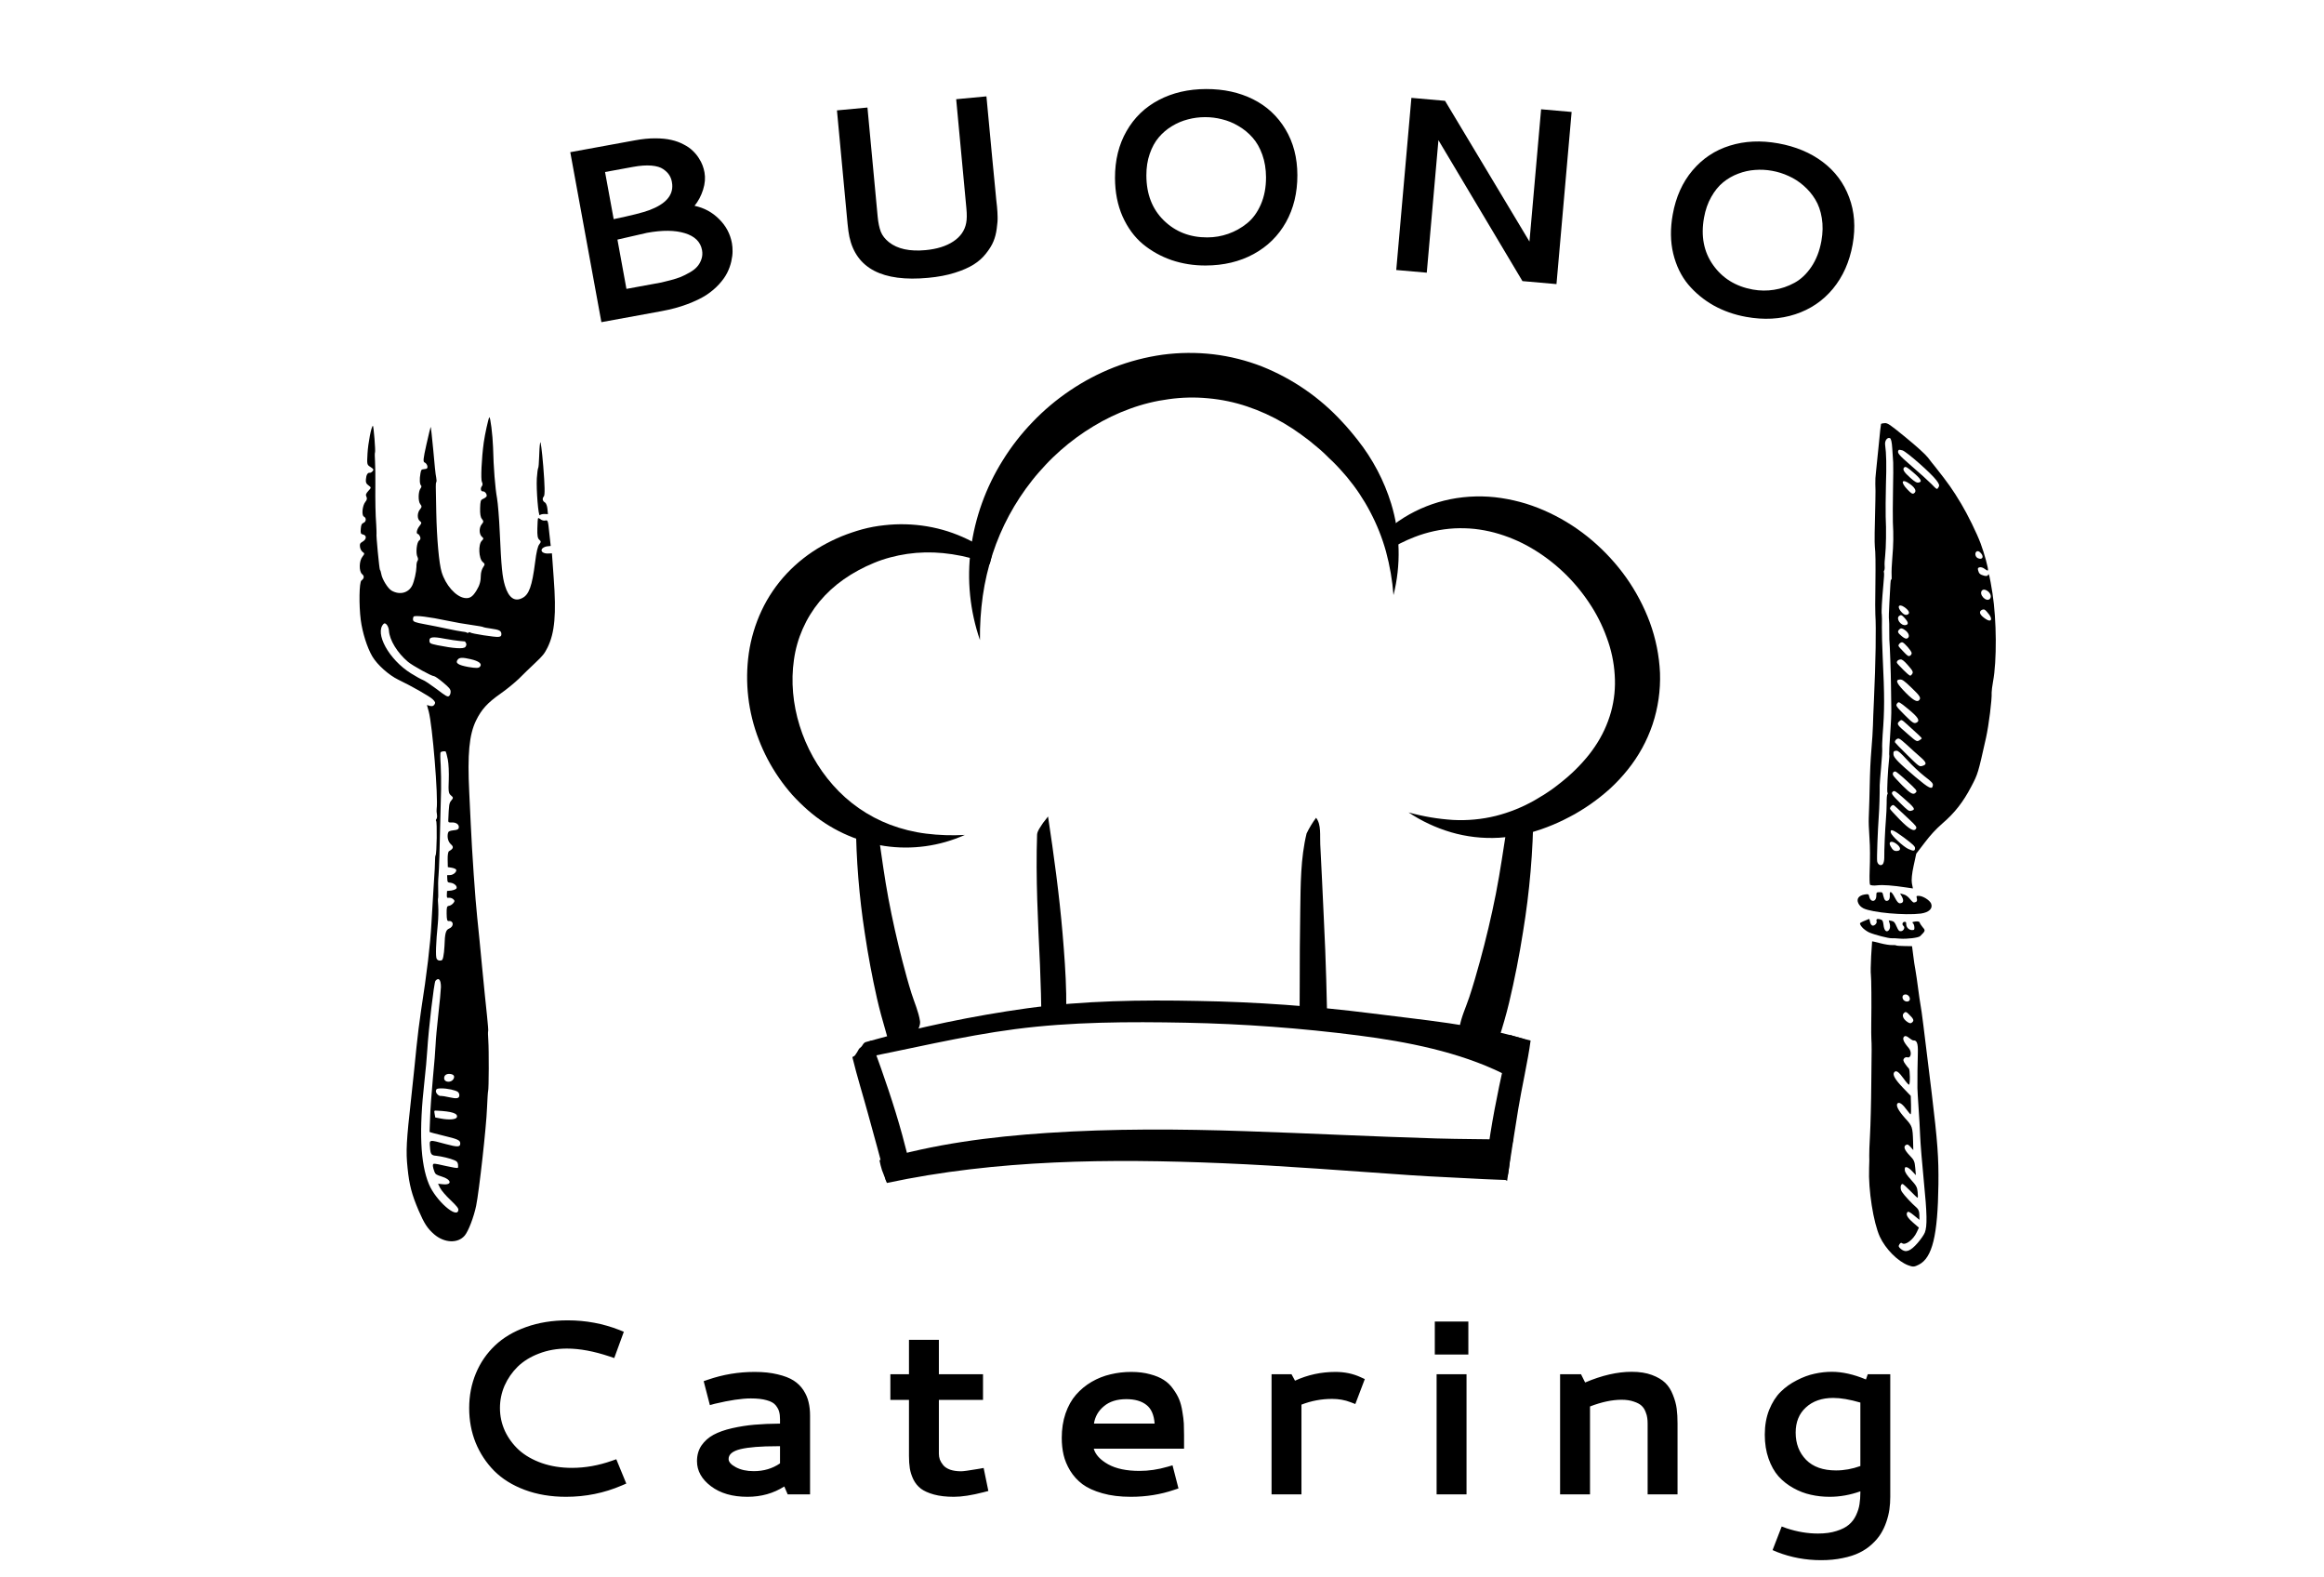 <svg width="112" height="76" viewBox="0 0 112 76" fill="none" xmlns="http://www.w3.org/2000/svg">
<g clip-path="url(#clip0_500_2)">
<path d="M39.492 28.985C39.832 28.579 40.226 28.218 40.662 27.913C40.886 27.755 41.12 27.611 41.362 27.481C41.608 27.347 41.862 27.226 42.122 27.12C42.374 27.015 42.633 26.928 42.897 26.858C43.169 26.785 43.446 26.728 43.724 26.687C44.295 26.605 44.873 26.593 45.447 26.649C46.044 26.708 46.633 26.829 47.204 27.011C47.37 27.062 47.535 27.121 47.7 27.181C47.732 27.021 47.771 26.863 47.81 26.7C47.699 26.619 47.588 26.54 47.472 26.459C46.915 26.095 46.311 25.806 45.676 25.601C45.021 25.393 44.339 25.279 43.651 25.261C43.303 25.251 42.954 25.267 42.607 25.307C42.252 25.344 41.901 25.409 41.557 25.502C41.222 25.595 40.893 25.706 40.571 25.835C40.245 25.97 39.927 26.124 39.62 26.298C38.992 26.654 38.421 27.1 37.926 27.622C37.426 28.154 37.013 28.759 36.704 29.417C36.397 30.072 36.189 30.767 36.086 31.481C35.889 32.882 36.055 34.31 36.567 35.632C36.815 36.282 37.141 36.9 37.538 37.474C37.735 37.76 37.949 38.034 38.18 38.295C38.414 38.552 38.662 38.796 38.924 39.026C39.965 39.942 41.252 40.544 42.631 40.76C43.945 40.955 45.288 40.769 46.498 40.227C45.874 40.262 45.248 40.241 44.628 40.164C44.035 40.09 43.454 39.945 42.897 39.735C41.831 39.329 40.883 38.67 40.136 37.818C38.669 36.16 37.96 33.87 38.262 31.791C38.404 30.763 38.83 29.792 39.492 28.985Z" fill="black"/>
<path d="M47.227 30.84C46.743 29.434 46.592 27.938 46.785 26.465C46.984 24.946 47.508 23.486 48.324 22.182C48.734 21.52 49.215 20.902 49.756 20.34C50.301 19.77 50.906 19.26 51.561 18.818C52.223 18.37 52.933 17.996 53.678 17.702C54.433 17.409 55.219 17.204 56.022 17.091C56.833 16.983 57.654 16.975 58.467 17.069C59.276 17.166 60.07 17.365 60.828 17.661C62.306 18.254 63.628 19.169 64.695 20.337C64.827 20.479 64.957 20.621 65.079 20.769L65.254 20.98C65.315 21.056 65.376 21.135 65.438 21.21C66.158 22.123 66.703 23.158 67.044 24.264C67.483 25.697 67.522 27.22 67.156 28.673C67.102 27.964 66.981 27.261 66.795 26.573C66.611 25.91 66.355 25.269 66.032 24.659C65.72 24.063 65.344 23.501 64.912 22.982C64.695 22.727 64.472 22.479 64.235 22.245C64.173 22.185 64.112 22.132 64.056 22.076L63.867 21.89C63.744 21.77 63.622 21.663 63.489 21.553C63.235 21.332 62.972 21.126 62.701 20.933C62.432 20.738 62.157 20.556 61.873 20.39C61.315 20.061 60.722 19.791 60.106 19.584C59.5 19.38 58.872 19.248 58.235 19.191C57.6 19.129 56.959 19.143 56.328 19.232C55.688 19.316 55.06 19.471 54.456 19.693C53.843 19.915 53.254 20.198 52.698 20.536C52.134 20.875 51.602 21.265 51.109 21.7C50.865 21.918 50.62 22.15 50.397 22.39C50.173 22.629 49.949 22.881 49.743 23.143C48.9 24.206 48.254 25.407 47.835 26.69C47.619 27.35 47.461 28.026 47.363 28.713C47.264 29.418 47.219 30.129 47.227 30.84Z" fill="black"/>
<path d="M80 32.418C79.962 31.588 79.797 30.769 79.511 29.988C79.227 29.223 78.844 28.497 78.372 27.829C77.902 27.169 77.352 26.57 76.733 26.042C76.115 25.515 75.428 25.069 74.692 24.718C74.323 24.542 73.941 24.392 73.55 24.269C73.157 24.149 72.756 24.058 72.349 23.996C71.534 23.873 70.703 23.893 69.895 24.053C69.102 24.214 68.345 24.513 67.66 24.938C67.312 25.156 66.984 25.403 66.678 25.675C66.704 25.744 66.725 25.816 66.745 25.89C66.768 25.92 66.782 25.956 66.785 25.994C66.785 26.038 66.785 26.082 66.793 26.125C66.814 26.266 66.828 26.408 66.833 26.55C67.251 26.284 67.694 26.059 68.157 25.879C68.775 25.637 69.429 25.494 70.094 25.457C70.418 25.442 70.742 25.45 71.064 25.483C71.385 25.519 71.702 25.578 72.014 25.66C72.638 25.828 73.236 26.077 73.792 26.401C74.352 26.729 74.871 27.118 75.34 27.563C75.807 28.006 76.222 28.499 76.578 29.033C76.933 29.558 77.22 30.124 77.433 30.718C77.65 31.296 77.78 31.902 77.817 32.517C77.859 33.12 77.799 33.725 77.638 34.307C77.472 34.897 77.212 35.458 76.866 35.966C76.689 36.23 76.492 36.48 76.278 36.715C76.06 36.959 75.827 37.188 75.581 37.404C75.458 37.513 75.326 37.618 75.195 37.724L75.006 37.872L74.804 38.023C74.528 38.218 74.242 38.396 73.949 38.563C73.364 38.895 72.736 39.147 72.082 39.312C71.41 39.477 70.716 39.542 70.024 39.505C69.299 39.459 68.581 39.338 67.882 39.143C68.508 39.56 69.194 39.881 69.918 40.096C70.67 40.317 71.456 40.407 72.24 40.363C73.037 40.311 73.82 40.138 74.562 39.85C74.932 39.709 75.292 39.545 75.64 39.359L75.896 39.222L76.16 39.065C76.33 38.964 76.495 38.853 76.659 38.74C76.989 38.509 77.304 38.258 77.602 37.989C77.903 37.711 78.183 37.411 78.439 37.092C78.967 36.438 79.374 35.697 79.642 34.903C79.908 34.102 80.029 33.261 80 32.418Z" fill="black"/>
<path d="M43.855 56.671C43.905 56.581 43.925 56.477 43.914 56.375C43.822 55.986 43.624 55.205 43.481 54.682C43.283 53.96 43.059 53.238 42.822 52.528C42.585 51.817 42.334 51.113 42.077 50.411C42.045 50.323 42.013 50.232 41.981 50.14C41.764 50.233 41.567 50.366 41.4 50.531C41.345 50.637 41.283 50.739 41.213 50.836C41.186 50.875 41.146 50.903 41.1 50.914C41.093 50.924 41.087 50.936 41.081 50.946C41.3 51.847 41.581 52.743 41.821 53.621C42.121 54.717 42.432 55.814 42.704 56.918C43.028 56.738 43.47 56.683 43.855 56.671Z" fill="black"/>
<path d="M71.638 56.697C71.589 56.602 71.565 56.497 71.568 56.391C71.621 55.984 71.739 55.164 71.826 54.614C71.948 53.851 72.091 53.097 72.248 52.344C72.404 51.592 72.568 50.852 72.744 50.11C72.766 50.016 72.751 49.955 72.773 49.858C72.976 49.952 73.758 50.123 73.764 50.133C73.642 51.08 73.317 52.503 73.17 53.427C72.986 54.58 72.796 55.733 72.632 56.893C72.345 56.722 71.965 56.692 71.638 56.697Z" fill="black"/>
<path d="M41.237 51.043C43.804 50.553 46.328 49.922 48.924 49.584C51.646 49.229 54.404 49.223 57.146 49.275C59.928 49.33 62.705 49.535 65.464 49.889C67.797 50.188 70.313 50.678 72.431 51.724C72.645 51.83 73.51 50.075 73.469 50.063C71.115 49.355 68.519 49.139 66.089 48.823C63.324 48.474 60.542 48.275 57.756 48.227C54.999 48.169 52.241 48.209 49.507 48.579C46.877 48.945 44.276 49.49 41.722 50.208C41.478 50.275 41.374 51.015 41.234 51.043H41.237Z" fill="black"/>
<path d="M72.675 56.576C72.78 56.021 72.772 55.435 72.934 54.899C72.879 54.899 72.846 54.91 72.795 54.909C71.602 54.881 70.41 54.886 69.219 54.851C66.156 54.761 63.095 54.603 60.033 54.501C56.84 54.392 53.639 54.373 50.45 54.586C47.733 54.768 44.997 55.116 42.384 55.899C42.415 56.062 42.456 56.223 42.506 56.381C42.582 56.587 42.67 56.789 42.741 56.996C48.039 55.866 53.496 55.819 58.907 56.044C61.937 56.17 64.956 56.416 67.981 56.622C69.154 56.702 70.331 56.742 71.506 56.81C71.845 56.829 72.208 56.836 72.575 56.853C72.612 56.761 72.642 56.669 72.675 56.576Z" fill="black"/>
<path d="M42.844 50.286C42.854 50.263 42.869 50.243 42.889 50.228C42.909 50.213 42.932 50.204 42.957 50.2L43.253 50.148C43.446 49.977 43.693 49.876 43.953 49.862C43.975 49.861 43.998 49.864 44.019 49.872C44.04 49.88 44.059 49.892 44.075 49.907C44.221 49.675 44.367 49.404 44.339 49.209C44.271 48.749 44.068 48.303 43.927 47.859C43.765 47.343 43.624 46.823 43.489 46.301C43.23 45.306 43.006 44.305 42.816 43.297C42.629 42.299 42.494 41.288 42.346 40.279C42.189 40.18 42.037 40.072 41.885 39.957C41.87 39.985 41.847 40.008 41.82 40.023C41.793 40.039 41.761 40.048 41.73 40.048C41.698 40.048 41.667 40.039 41.64 40.023C41.612 40.008 41.59 39.985 41.575 39.957C41.538 39.967 41.5 39.964 41.466 39.949C41.432 39.933 41.404 39.907 41.388 39.874C41.339 39.789 41.291 39.702 41.247 39.614C41.26 41.407 41.404 43.196 41.678 44.968C41.835 46.02 42.03 47.066 42.264 48.104C42.386 48.636 42.53 49.161 42.684 49.684C42.742 49.869 42.791 50.078 42.844 50.286Z" fill="black"/>
<path d="M72.055 50.688C72.044 50.663 72.026 50.641 72.003 50.624C71.98 50.608 71.954 50.597 71.926 50.593C71.812 50.576 71.699 50.557 71.585 50.537C71.358 50.349 71.075 50.24 70.778 50.225C70.727 50.223 70.677 50.24 70.639 50.274C70.473 50.022 70.303 49.726 70.336 49.514C70.414 49.012 70.649 48.526 70.81 48.04C70.997 47.479 71.158 46.911 71.315 46.343C71.613 45.259 71.872 44.169 72.09 43.067C72.307 41.965 72.456 40.877 72.632 39.777C72.813 39.67 72.989 39.552 73.163 39.425C73.182 39.455 73.208 39.48 73.24 39.497C73.271 39.515 73.307 39.524 73.343 39.524C73.379 39.524 73.414 39.515 73.445 39.497C73.477 39.48 73.503 39.455 73.522 39.425C73.563 39.436 73.606 39.432 73.645 39.416C73.684 39.4 73.717 39.371 73.737 39.335C73.793 39.241 73.847 39.147 73.9 39.051C73.885 41.008 73.718 42.961 73.4 44.892C73.221 46.039 72.996 47.179 72.727 48.311C72.588 48.892 72.418 49.465 72.238 50.034C72.178 50.234 72.124 50.46 72.055 50.688Z" fill="black"/>
<path d="M50.78 49.059C50.795 46.147 50.368 42.678 50.241 39.789L50.57 49.107L50.78 49.059Z" fill="black"/>
<path d="M50.185 49.219C50.576 49.095 50.977 49.003 51.383 48.942C51.39 48.59 51.383 48.239 51.383 47.887C51.364 46.924 51.291 45.95 51.209 44.985C51.048 43.098 50.791 41.211 50.508 39.338C50.508 39.349 50.288 39.617 50.271 39.643C50.18 39.789 49.986 40.033 49.98 40.212C49.909 42.305 50.024 44.41 50.12 46.502C50.158 47.413 50.185 48.315 50.185 49.219Z" fill="black"/>
<path d="M63.237 49.278C63.237 48.401 63.225 47.524 63.208 46.649L63.227 49.278H63.237Z" fill="black"/>
<path d="M63.157 39.81C63.098 42.063 63.165 44.348 63.208 46.649L63.157 39.81Z" fill="black"/>
<path d="M63.969 49.309C63.969 49.069 63.955 48.828 63.95 48.593C63.931 47.653 63.903 46.713 63.867 45.773C63.823 44.651 63.761 43.531 63.713 42.41C63.687 41.831 63.66 41.253 63.627 40.675C63.605 40.287 63.686 39.718 63.424 39.402C63.249 39.639 63.096 39.892 62.968 40.157C62.677 41.354 62.682 42.626 62.663 43.854C62.643 45.082 62.637 46.285 62.637 47.501C62.637 48.085 62.634 48.669 62.629 49.253C63.076 49.268 63.522 49.294 63.969 49.309Z" fill="black"/>
</g>
<path d="M30.502 8.042L29.159 8.288L29.575 10.559C30.405 10.387 30.98 10.242 31.3 10.123C32.073 9.831 32.438 9.421 32.397 8.892C32.393 8.849 32.387 8.806 32.38 8.764C32.357 8.641 32.315 8.532 32.254 8.436C32.192 8.336 32.095 8.24 31.963 8.149C31.835 8.058 31.646 8.001 31.396 7.979C31.146 7.958 30.848 7.978 30.502 8.042ZM31.179 11.218C31.148 11.223 30.674 11.332 29.756 11.544L30.19 13.919L31.481 13.682C31.635 13.654 31.766 13.63 31.873 13.61C31.984 13.586 32.134 13.549 32.323 13.498C32.513 13.448 32.674 13.396 32.807 13.344C32.94 13.288 33.084 13.216 33.238 13.128C33.393 13.04 33.513 12.947 33.598 12.848C33.687 12.748 33.755 12.63 33.801 12.495C33.851 12.355 33.862 12.206 33.833 12.048C33.76 11.652 33.484 11.381 33.005 11.235C32.529 11.088 31.921 11.082 31.179 11.218ZM27.483 7.332L30.607 6.76C30.956 6.696 31.28 6.664 31.578 6.665C31.88 6.665 32.139 6.692 32.355 6.743C32.57 6.791 32.766 6.863 32.942 6.957C33.122 7.048 33.267 7.148 33.379 7.259C33.493 7.365 33.593 7.484 33.676 7.615C33.759 7.743 33.821 7.863 33.861 7.975C33.901 8.082 33.931 8.192 33.951 8.304C33.999 8.565 33.977 8.843 33.884 9.138C33.791 9.433 33.654 9.692 33.472 9.916C33.935 10.014 34.33 10.228 34.656 10.557C34.986 10.882 35.191 11.267 35.273 11.713C35.296 11.84 35.306 11.973 35.304 12.112C35.305 12.247 35.285 12.408 35.243 12.594C35.202 12.78 35.136 12.963 35.046 13.143C34.959 13.317 34.83 13.5 34.658 13.69C34.486 13.88 34.28 14.055 34.039 14.214C33.797 14.37 33.491 14.517 33.119 14.657C32.752 14.796 32.339 14.907 31.882 14.991L28.983 15.522L27.483 7.332Z" fill="black"/>
<path d="M44.733 13.386C42.532 13.593 41.266 12.934 40.935 11.412C40.9 11.246 40.87 11.035 40.846 10.779L40.839 10.703L40.335 5.318L41.805 5.181L42.297 10.437C42.325 10.729 42.375 10.971 42.448 11.164C42.524 11.353 42.656 11.521 42.842 11.669C43.253 11.995 43.842 12.122 44.608 12.051C45.157 11.999 45.602 11.859 45.946 11.631C46.289 11.403 46.495 11.107 46.563 10.743C46.598 10.568 46.601 10.332 46.573 10.036L46.081 4.78L47.539 4.643C47.653 5.857 47.746 6.851 47.819 7.624C47.895 8.394 47.943 8.888 47.963 9.106C47.983 9.32 48 9.493 48.012 9.625C48.028 9.757 48.04 9.866 48.048 9.951C48.066 10.134 48.075 10.3 48.077 10.449C48.083 10.593 48.069 10.781 48.036 11.011C48.007 11.242 47.953 11.449 47.876 11.633C47.803 11.812 47.684 12.006 47.519 12.213C47.358 12.421 47.159 12.598 46.921 12.746C46.688 12.893 46.385 13.026 46.011 13.143C45.638 13.261 45.212 13.342 44.733 13.386Z" fill="black"/>
<path d="M58.124 4.29C58.971 4.288 59.726 4.452 60.387 4.782C61.048 5.112 61.569 5.595 61.95 6.23C62.33 6.862 62.522 7.598 62.524 8.438C62.526 9.289 62.343 10.046 61.974 10.707C61.605 11.364 61.085 11.876 60.414 12.241C59.743 12.606 58.972 12.79 58.101 12.792C57.527 12.794 56.981 12.707 56.465 12.533C55.949 12.355 55.486 12.096 55.075 11.758C54.667 11.415 54.342 10.971 54.098 10.425C53.858 9.878 53.737 9.262 53.735 8.574C53.733 7.719 53.918 6.966 54.291 6.317C54.665 5.663 55.183 5.164 55.846 4.818C56.509 4.469 57.268 4.293 58.124 4.29ZM58.895 5.747C58.626 5.677 58.35 5.643 58.069 5.644C57.788 5.645 57.514 5.681 57.249 5.752C56.983 5.819 56.728 5.927 56.482 6.076C56.24 6.221 56.028 6.402 55.845 6.617C55.662 6.832 55.516 7.098 55.408 7.415C55.299 7.728 55.246 8.074 55.247 8.453C55.249 9.355 55.531 10.079 56.091 10.624C56.651 11.169 57.349 11.441 58.185 11.438C58.533 11.437 58.868 11.38 59.192 11.266C59.52 11.151 59.822 10.983 60.099 10.759C60.376 10.536 60.597 10.232 60.764 9.849C60.931 9.466 61.014 9.03 61.013 8.542C61.011 8.143 60.952 7.78 60.834 7.452C60.716 7.121 60.559 6.846 60.363 6.628C60.171 6.409 59.946 6.224 59.687 6.073C59.433 5.921 59.169 5.813 58.895 5.747Z" fill="black"/>
<path d="M68.019 4.715L69.641 4.858L73.709 11.639L74.27 5.265L75.741 5.394L75.011 13.688L73.371 13.544L69.322 6.753L68.76 13.138L67.289 13.009L68.019 4.715Z" fill="black"/>
<path d="M85.702 6.908C86.536 7.059 87.249 7.356 87.839 7.8C88.43 8.243 88.856 8.812 89.115 9.506C89.376 10.196 89.432 10.954 89.283 11.781C89.132 12.619 88.815 13.33 88.333 13.914C87.851 14.494 87.248 14.903 86.522 15.141C85.796 15.38 85.005 15.422 84.148 15.267C83.583 15.165 83.062 14.982 82.586 14.718C82.11 14.449 81.701 14.112 81.357 13.704C81.018 13.294 80.778 12.798 80.637 12.217C80.499 11.637 80.492 11.008 80.614 10.332C80.765 9.49 81.083 8.783 81.567 8.211C82.052 7.636 82.652 7.238 83.366 7.017C84.081 6.793 84.86 6.756 85.702 6.908ZM86.198 8.48C85.946 8.363 85.681 8.28 85.404 8.23C85.127 8.18 84.852 8.166 84.578 8.188C84.305 8.206 84.034 8.267 83.766 8.369C83.501 8.469 83.26 8.608 83.041 8.786C82.823 8.965 82.631 9.201 82.468 9.493C82.304 9.781 82.189 10.111 82.122 10.484C81.962 11.372 82.108 12.135 82.561 12.772C83.014 13.41 83.652 13.802 84.474 13.951C84.816 14.012 85.157 14.016 85.496 13.962C85.839 13.909 86.167 13.797 86.479 13.627C86.792 13.457 87.065 13.199 87.298 12.852C87.531 12.505 87.691 12.091 87.778 11.611C87.848 11.219 87.855 10.851 87.798 10.507C87.742 10.159 87.636 9.861 87.483 9.611C87.334 9.362 87.145 9.139 86.919 8.943C86.696 8.748 86.456 8.594 86.198 8.48Z" fill="black"/>
<path d="M26.032 21.328C26.007 21.45 25.988 21.769 25.982 22.029C25.974 22.293 25.955 22.527 25.937 22.548C25.916 22.573 25.889 22.8 25.871 23.049C25.84 23.602 25.946 24.905 26.017 24.821C26.045 24.788 26.143 24.764 26.236 24.764L26.407 24.772L26.383 24.522C26.37 24.376 26.317 24.245 26.271 24.215C26.141 24.141 26.12 24.023 26.211 23.914C26.264 23.851 26.258 23.41 26.181 22.461C26.116 21.685 26.051 21.195 26.032 21.328Z" fill="black"/>
<path d="M23.58 20.107C23.538 20.157 23.367 20.93 23.314 21.316C23.206 22.099 23.164 23.102 23.224 23.217C23.265 23.287 23.265 23.373 23.226 23.419C23.138 23.524 23.167 23.685 23.275 23.675C23.383 23.666 23.504 23.854 23.437 23.934C23.405 23.971 23.332 24.017 23.264 24.046C23.166 24.085 23.148 24.149 23.138 24.484C23.131 24.757 23.156 24.922 23.225 25.002C23.312 25.111 23.312 25.146 23.216 25.259C23.079 25.423 23.087 25.745 23.225 25.861C23.313 25.935 23.311 25.963 23.222 26.052C23.039 26.227 23.07 26.913 23.263 27.075C23.376 27.17 23.378 27.194 23.281 27.334C23.223 27.421 23.175 27.588 23.173 27.701C23.172 28.008 23.118 28.2 22.961 28.454C22.777 28.758 22.629 28.848 22.389 28.811C21.963 28.746 21.472 28.189 21.282 27.556C21.157 27.143 21.051 25.951 21.025 24.689C21.016 24.13 21.008 23.578 21.002 23.466C20.996 23.354 21.01 23.244 21.028 23.223C21.046 23.202 21.041 23.105 21.021 23.002C20.992 22.899 20.934 22.305 20.88 21.68C20.819 21.055 20.768 20.554 20.754 20.571C20.744 20.584 20.652 20.965 20.55 21.417C20.393 22.122 20.381 22.248 20.465 22.284C20.566 22.325 20.639 22.494 20.579 22.565C20.565 22.582 20.497 22.604 20.423 22.606C20.304 22.62 20.293 22.633 20.262 22.814C20.211 23.087 20.225 23.335 20.292 23.391C20.321 23.416 20.311 23.479 20.269 23.529C20.153 23.675 20.143 24.154 20.256 24.292C20.334 24.387 20.331 24.434 20.246 24.534C20.101 24.706 20.099 24.998 20.232 25.103C20.328 25.177 20.326 25.204 20.214 25.346C20.081 25.513 20.044 25.718 20.142 25.729C20.174 25.734 20.217 25.793 20.247 25.86C20.277 25.943 20.263 26.003 20.196 26.047C20.079 26.135 20.028 26.665 20.12 26.835C20.153 26.899 20.156 26.98 20.124 27.018C20.092 27.056 20.064 27.182 20.07 27.302C20.065 27.556 19.964 28.008 19.864 28.211C19.681 28.572 19.263 28.678 18.875 28.459C18.691 28.354 18.415 27.907 18.374 27.65C18.358 27.558 18.331 27.471 18.31 27.453C18.281 27.429 18.117 25.744 18.146 25.71C18.149 25.706 18.144 25.508 18.132 25.284C18.094 24.785 18.082 24.152 18.09 23.292C18.095 22.938 18.085 22.465 18.074 22.24C18.058 22.012 18.057 21.817 18.072 21.801C18.107 21.759 18.008 20.515 17.97 20.518C17.9 20.524 17.74 21.335 17.711 21.855C17.682 22.383 17.683 22.39 17.855 22.5C18.008 22.599 18.021 22.625 17.958 22.701C17.919 22.747 17.857 22.787 17.821 22.779C17.718 22.764 17.651 22.879 17.634 23.094C17.62 23.247 17.648 23.307 17.76 23.387C17.897 23.488 17.898 23.495 17.752 23.652C17.631 23.787 17.613 23.843 17.659 23.932C17.701 24.018 17.684 24.089 17.607 24.181C17.462 24.361 17.417 24.832 17.539 24.891C17.665 24.954 17.653 25.138 17.514 25.193C17.428 25.227 17.402 25.292 17.387 25.48C17.37 25.687 17.385 25.729 17.488 25.751C17.678 25.789 17.675 25.98 17.479 26.094C17.349 26.171 17.333 26.208 17.349 26.35C17.361 26.446 17.416 26.55 17.479 26.596C17.577 26.657 17.576 26.684 17.467 26.822C17.302 27.027 17.294 27.529 17.449 27.66C17.567 27.759 17.553 27.869 17.417 27.97C17.311 28.045 17.293 29.155 17.385 29.862C17.465 30.481 17.694 31.204 17.945 31.63C18.185 32.033 18.737 32.526 19.195 32.748C19.828 33.051 20.715 33.554 20.855 33.694C20.978 33.812 20.993 33.861 20.938 33.943C20.89 34.017 20.83 34.038 20.723 34.012L20.575 33.967L20.66 34.275C20.84 34.928 21.127 38.414 21.043 38.982C21.036 39.041 21.038 39.157 21.058 39.245C21.073 39.329 21.062 39.427 21.033 39.461C21.005 39.494 20.997 39.53 21.017 39.548C21.072 39.593 21.049 41.143 20.992 41.21C20.982 41.223 20.971 41.27 20.971 41.321C20.967 41.64 20.95 41.941 20.894 42.782C20.861 43.306 20.815 44.091 20.79 44.521C20.738 45.509 20.57 46.908 20.294 48.674C20.219 49.162 20.12 49.96 20.072 50.443C20.028 50.929 19.911 52.02 19.82 52.867C19.583 54.995 19.556 55.453 19.641 56.27C19.723 57.091 19.843 57.543 20.17 58.312C20.446 58.953 20.599 59.189 20.926 59.472C21.417 59.893 22.069 59.919 22.397 59.529C22.574 59.319 22.837 58.632 22.947 58.093C23.09 57.397 23.44 54.267 23.47 53.39C23.488 52.968 23.511 52.601 23.524 52.569C23.559 52.476 23.566 50.605 23.533 50.126C23.517 49.898 23.512 49.7 23.526 49.683C23.54 49.667 23.511 49.327 23.469 48.926C23.422 48.522 23.322 47.484 23.237 46.625C23.155 45.761 23.049 44.661 22.997 44.188C22.907 43.367 22.745 41.017 22.687 39.7C22.67 39.371 22.642 38.681 22.614 38.17C22.523 36.331 22.611 35.402 22.938 34.724C23.202 34.181 23.494 33.86 24.121 33.421C24.415 33.217 24.814 32.887 25.008 32.7C25.201 32.504 25.55 32.167 25.787 31.945C26.169 31.585 26.238 31.494 26.388 31.197C26.736 30.486 26.815 29.593 26.684 27.843L26.599 26.66L26.42 26.668C26.18 26.681 26.026 26.558 26.132 26.432C26.174 26.382 26.283 26.33 26.375 26.322L26.541 26.304L26.471 25.672C26.413 25.086 26.402 25.048 26.284 25.078C26.22 25.095 26.117 25.073 26.058 25.023C26.003 24.977 25.947 24.951 25.933 24.968C25.915 24.989 25.903 25.207 25.897 25.461C25.888 25.804 25.911 25.938 25.99 26.005C26.078 26.079 26.078 26.114 25.99 26.227C25.916 26.315 25.85 26.596 25.788 27.095C25.641 28.24 25.497 28.649 25.173 28.812C24.801 29.008 24.515 28.803 24.337 28.223C24.207 27.791 24.161 27.344 24.084 25.632C24.056 24.985 23.997 24.255 23.953 24.002C23.865 23.52 23.784 22.535 23.762 21.549C23.743 20.968 23.63 20.048 23.58 20.107ZM24.163 30.556C24.16 30.645 24.138 30.671 24.019 30.685C23.865 30.706 22.73 30.531 22.663 30.474C22.638 30.453 22.603 30.452 22.582 30.478C22.564 30.498 22.526 30.502 22.501 30.481C22.475 30.459 22.372 30.437 22.279 30.43C22.18 30.419 21.852 30.358 21.555 30.294C21.254 30.226 20.768 30.132 20.471 30.076C20.017 29.994 19.92 29.956 19.905 29.871C19.897 29.814 19.91 29.739 19.934 29.709C19.998 29.634 20.69 29.722 21.553 29.905C21.906 29.98 22.435 30.074 22.726 30.111C23.021 30.152 23.27 30.197 23.286 30.211C23.307 30.229 23.481 30.26 23.674 30.287C24.059 30.339 24.165 30.392 24.163 30.556ZM22.463 30.993C22.49 31.038 22.47 31.121 22.427 31.171C22.339 31.276 21.858 31.244 21.087 31.088C20.734 31.013 20.706 30.996 20.696 30.881C20.679 30.688 20.844 30.662 21.417 30.772C21.698 30.822 22.033 30.875 22.162 30.883C22.291 30.891 22.404 30.901 22.409 30.905C22.413 30.908 22.436 30.949 22.463 30.993ZM23.134 32.118C23.067 32.197 22.959 32.199 22.568 32.135C22.067 32.042 21.922 31.942 22.067 31.77C22.148 31.674 22.307 31.672 22.684 31.76C23.081 31.85 23.247 31.984 23.134 32.118ZM18.744 30.391C18.775 30.839 19.146 31.453 19.662 31.887C19.884 32.074 20.814 32.585 20.915 32.577C20.957 32.577 21.152 32.712 21.349 32.878C21.655 33.135 21.715 33.208 21.717 33.324C21.721 33.406 21.686 33.498 21.642 33.533C21.573 33.589 21.5 33.549 21.042 33.2C20.751 32.983 20.454 32.783 20.374 32.759C20.298 32.731 20.037 32.59 19.799 32.439C18.743 31.779 18.038 30.498 18.49 30.055C18.576 29.97 18.733 30.166 18.744 30.391ZM21.582 36.598C21.621 36.789 21.64 37.235 21.627 37.582C21.604 38.136 21.616 38.225 21.733 38.324C21.851 38.422 21.852 38.446 21.75 38.567C21.644 38.693 21.635 38.764 21.603 39.525C21.604 39.626 21.62 39.632 21.775 39.627C21.984 39.616 22.133 39.728 22.111 39.874C22.095 39.961 22.035 39.989 21.85 40.005C21.657 40.029 21.605 40.057 21.586 40.148C21.541 40.354 21.603 40.571 21.741 40.687C21.876 40.808 21.844 40.896 21.644 41.007C21.595 41.03 21.57 41.188 21.574 41.413L21.582 41.778L21.771 41.808C21.877 41.826 21.975 41.872 21.985 41.903C22.021 42.005 21.851 42.155 21.696 42.161L21.549 42.166L21.556 42.344C21.562 42.507 21.575 42.517 21.72 42.532C21.905 42.559 22.054 42.706 21.996 42.808C21.972 42.845 21.863 42.889 21.748 42.907L21.544 42.928L21.535 43.1C21.529 43.252 21.542 43.27 21.634 43.255C21.692 43.246 21.784 43.273 21.838 43.319C21.918 43.386 21.921 43.425 21.843 43.517C21.794 43.576 21.698 43.638 21.636 43.644C21.537 43.66 21.521 43.704 21.525 44.023C21.53 44.314 21.548 44.386 21.629 44.375C21.872 44.358 21.885 44.641 21.645 44.739C21.483 44.804 21.439 44.967 21.421 45.575C21.413 45.762 21.387 45.998 21.364 46.093C21.331 46.252 21.313 46.273 21.213 46.281C21.143 46.287 21.078 46.254 21.046 46.198C20.983 46.103 21.009 45.401 21.1 44.51C21.127 44.232 21.133 43.85 21.12 43.653C21.103 43.46 21.101 43.293 21.111 43.28C21.122 43.268 21.123 43.096 21.118 42.906C21.11 42.713 21.113 42.386 21.134 42.182C21.163 41.833 21.189 40.96 21.224 39.328C21.234 38.942 21.246 38.358 21.257 38.03C21.264 37.699 21.254 37.175 21.239 36.861C21.216 36.548 21.215 36.268 21.233 36.247C21.271 36.201 21.441 36.179 21.483 36.214C21.495 36.225 21.541 36.4 21.582 36.598ZM21.249 47.565C21.244 47.733 21.189 48.325 21.124 48.879C21.063 49.436 21.001 50.079 20.994 50.309C20.986 50.539 20.929 51.279 20.862 51.953C20.8 52.632 20.736 53.481 20.729 53.847C20.717 54.21 20.705 54.522 20.702 54.534C20.703 54.549 21.002 54.629 21.371 54.717C22.074 54.886 22.183 54.935 22.181 55.099C22.18 55.27 22.048 55.274 21.487 55.123C20.671 54.902 20.69 54.896 20.722 55.267C20.744 55.615 20.784 55.67 21.034 55.687C21.277 55.713 21.714 55.816 21.9 55.901C22.017 55.949 22.06 56 22.073 56.104C22.083 56.177 22.078 56.251 22.064 56.268C22.046 56.289 21.794 56.248 21.5 56.18C21.21 56.108 20.937 56.057 20.904 56.072C20.835 56.093 20.851 56.228 20.942 56.469C20.982 56.575 21.043 56.612 21.283 56.685C21.769 56.83 21.805 57.11 21.334 57.057L21.11 57.034L21.214 57.243C21.278 57.362 21.482 57.605 21.714 57.822C22.019 58.115 22.102 58.22 22.09 58.303C22.031 58.748 21.005 57.848 20.673 57.06C20.253 56.054 20.187 54.465 20.457 52.078C20.51 51.607 20.573 50.936 20.593 50.581C20.654 49.572 20.918 47.337 20.985 47.257C21.14 47.073 21.253 47.203 21.249 47.565ZM21.843 52.005C21.736 52.166 21.439 52.153 21.409 51.984C21.381 51.831 21.496 51.728 21.672 51.74C21.872 51.758 21.939 51.857 21.843 52.005ZM22.137 52.77C22.135 52.925 22.021 52.951 21.648 52.866C21.462 52.824 21.284 52.796 21.258 52.802C21.151 52.827 20.994 52.673 21.007 52.556C21.026 52.457 21.063 52.438 21.277 52.439C21.557 52.438 21.969 52.527 22.07 52.612C22.107 52.644 22.14 52.715 22.137 52.77ZM22.018 53.83C21.977 53.938 21.653 53.966 21.262 53.895L20.977 53.841L20.947 53.673C20.917 53.504 20.917 53.504 21.054 53.512C21.784 53.547 22.08 53.645 22.018 53.83Z" fill="black"/>
<path d="M90.543 21.423C90.489 21.958 90.428 22.545 90.41 22.726C90.385 22.908 90.371 23.172 90.377 23.314C90.388 23.461 90.387 23.807 90.38 24.098C90.341 25.499 90.335 26.152 90.354 26.341C90.388 26.609 90.393 27.134 90.381 28.122C90.369 29.038 90.368 29.428 90.378 29.603C90.422 30.247 90.393 31.902 90.311 33.717C90.285 34.252 90.265 34.808 90.263 34.943C90.258 35.171 90.234 35.571 90.158 36.522C90.143 36.726 90.126 37.118 90.118 37.394C90.105 37.976 90.077 39.133 90.061 39.409C90.053 39.605 90.062 39.903 90.095 40.385C90.126 40.816 90.127 41.345 90.103 41.976C90.091 42.292 90.1 42.581 90.119 42.619C90.143 42.66 90.296 42.677 90.465 42.656C90.745 42.624 91.202 42.658 91.885 42.761L92.188 42.806L92.139 42.556C92.112 42.404 92.14 42.087 92.222 41.72L92.35 41.13L92.755 40.6C93.044 40.221 93.284 39.962 93.599 39.684C94.211 39.157 94.609 38.644 94.997 37.904C95.325 37.283 95.327 37.263 95.715 35.532C95.846 34.93 96.002 33.713 95.983 33.364C95.983 33.285 96.011 33.047 96.05 32.84C96.237 31.842 96.224 29.878 96.023 28.584C95.886 27.734 95.847 27.579 95.808 27.706C95.792 27.752 95.718 27.763 95.628 27.74C95.427 27.685 95.371 27.639 95.332 27.483C95.305 27.375 95.315 27.354 95.412 27.332C95.474 27.318 95.581 27.355 95.651 27.412C95.72 27.468 95.787 27.502 95.805 27.48C95.84 27.429 95.632 26.665 95.453 26.186C95.267 25.687 94.828 24.792 94.512 24.266C94.083 23.553 93.907 23.308 93.264 22.492C93.183 22.397 93.023 22.194 92.909 22.042C92.768 21.869 92.391 21.525 91.845 21.078C91.065 20.44 90.975 20.381 90.833 20.387C90.742 20.392 90.664 20.408 90.653 20.421C90.643 20.434 90.592 20.885 90.543 21.423ZM91.076 21.107C91.134 21.125 91.174 21.289 91.193 21.601C91.207 21.858 91.23 22.166 91.238 22.289C91.246 22.412 91.242 23.009 91.229 23.627C91.218 24.241 91.216 24.934 91.223 25.164C91.257 25.785 91.251 26.236 91.196 26.878C91.168 27.195 91.153 27.567 91.162 27.697C91.172 27.836 91.166 27.94 91.145 27.922C91.127 27.908 91.109 28.001 91.105 28.121C91.097 28.245 91.075 28.661 91.054 29.042C91.032 29.422 91.021 29.789 91.036 29.859C91.047 29.926 91.05 30.16 91.048 30.375C91.05 30.594 91.049 30.789 91.052 30.813C91.077 31.029 91.127 32.445 91.132 33.05C91.135 33.471 91.144 33.964 91.147 34.147C91.153 34.333 91.132 34.88 91.094 35.37C91.059 35.855 91.039 36.294 91.044 36.342C91.056 36.388 91.053 36.516 91.036 36.625C90.984 37.06 90.927 38.164 90.962 38.193C90.98 38.207 90.979 38.243 90.958 38.269C90.936 38.295 90.92 38.483 90.924 38.69C90.921 38.897 90.91 39.264 90.886 39.506C90.85 39.931 90.803 40.935 90.808 41.344C90.807 41.46 90.776 41.586 90.741 41.63C90.648 41.742 90.494 41.666 90.465 41.498C90.443 41.357 90.491 40.051 90.547 39.257C90.571 38.936 90.591 38.301 90.588 37.836C90.587 37.784 90.617 37.403 90.654 36.986C90.692 36.568 90.718 36.148 90.708 36.053C90.699 35.958 90.713 35.666 90.73 35.398C90.822 34.207 90.826 33.609 90.728 31.554C90.707 31.11 90.691 30.511 90.694 30.224C90.701 29.933 90.697 29.654 90.689 29.611C90.662 29.503 90.701 28.862 90.766 28.155C90.796 27.861 90.81 27.597 90.792 27.575C90.781 27.552 90.785 27.512 90.803 27.491C90.824 27.465 90.835 27.372 90.826 27.277C90.816 27.183 90.829 26.955 90.851 26.777C90.894 26.371 90.909 25.53 90.876 24.88C90.87 24.614 90.874 23.937 90.888 23.371C90.921 22.42 90.908 21.852 90.85 21.436C90.823 21.24 90.944 21.065 91.076 21.107ZM91.684 21.699C91.886 21.763 93.073 22.806 93.317 23.136C93.459 23.325 93.481 23.386 93.419 23.48C93.351 23.598 93.351 23.598 93.08 23.319C92.934 23.17 92.505 22.783 92.131 22.462C91.482 21.902 91.409 21.806 91.504 21.681C91.518 21.664 91.598 21.672 91.684 21.699ZM92.205 22.762C92.588 23.089 92.652 23.214 92.464 23.249C92.371 23.266 92.282 23.215 92.072 23.029C91.753 22.747 91.668 22.604 91.774 22.518C91.837 22.468 91.904 22.501 92.205 22.762ZM92.054 23.326C92.316 23.518 92.381 23.687 92.23 23.774C92.166 23.808 92.103 23.771 91.943 23.604C91.566 23.223 91.646 23.028 92.054 23.326ZM91.788 29.259C92.015 29.423 92.065 29.565 91.915 29.616C91.834 29.644 91.764 29.615 91.667 29.521C91.397 29.25 91.488 29.05 91.788 29.259ZM91.783 29.769C91.971 29.973 91.994 30.086 91.838 30.117C91.607 30.16 91.357 29.803 91.527 29.675C91.612 29.614 91.649 29.623 91.783 29.769ZM91.793 30.349C91.99 30.48 92.057 30.68 91.925 30.753C91.865 30.791 91.787 30.763 91.657 30.657C91.445 30.483 91.427 30.425 91.547 30.314C91.609 30.256 91.674 30.265 91.793 30.349ZM91.686 30.948C91.789 30.982 92.117 31.359 92.128 31.461C92.132 31.509 92.098 31.568 92.049 31.593C91.978 31.636 91.931 31.605 91.744 31.408C91.616 31.282 91.508 31.157 91.497 31.127C91.47 31.054 91.604 30.925 91.686 30.948ZM95.359 26.565C95.404 26.581 95.475 26.653 95.518 26.724C95.601 26.871 95.499 26.969 95.333 26.898C95.134 26.823 95.166 26.501 95.359 26.565ZM91.598 31.773C91.673 31.77 91.764 31.844 91.93 32.03C92.204 32.341 92.224 32.387 92.128 32.504C92.058 32.591 92.044 32.58 91.745 32.292C91.577 32.125 91.43 31.969 91.419 31.938C91.391 31.858 91.487 31.776 91.598 31.773ZM92.111 33.127C92.546 33.541 92.604 33.639 92.468 33.752C92.362 33.846 92.127 33.682 91.713 33.242C91.387 32.889 91.345 32.754 91.559 32.74C91.674 32.733 91.75 32.781 92.111 33.127ZM95.717 28.436C95.918 28.527 96.008 28.753 95.891 28.86C95.716 29.021 95.36 28.643 95.512 28.456C95.558 28.4 95.629 28.393 95.717 28.436ZM91.955 34.157C92.428 34.544 92.541 34.715 92.379 34.807C92.247 34.88 92.183 34.843 91.794 34.452C91.365 34.021 91.346 33.991 91.438 33.879C91.505 33.796 91.535 33.813 91.955 34.157ZM95.644 29.374C95.69 29.398 95.789 29.507 95.867 29.615C96.043 29.86 95.944 29.989 95.701 29.826C95.442 29.657 95.359 29.51 95.469 29.412C95.52 29.367 95.598 29.351 95.644 29.374ZM91.885 34.881C92.414 35.357 92.615 35.544 92.614 35.572C92.616 35.587 92.565 35.633 92.497 35.671C92.376 35.739 92.36 35.733 91.963 35.386C91.419 34.919 91.395 34.886 91.53 34.757C91.632 34.659 91.644 34.662 91.885 34.881ZM91.522 35.59C91.57 35.601 91.748 35.746 91.924 35.911C92.1 36.077 92.375 36.324 92.541 36.467C92.859 36.741 92.877 36.843 92.621 36.908C92.501 36.94 92.471 36.923 91.919 36.378C91.601 36.067 91.335 35.791 91.325 35.768C91.296 35.68 91.434 35.554 91.522 35.59ZM91.401 36.171C91.48 36.171 91.598 36.274 91.92 36.624C92.144 36.873 92.517 37.221 92.746 37.401C93.099 37.669 93.162 37.742 93.151 37.834C93.122 38.064 92.976 37.995 92.307 37.433C91.529 36.775 91.267 36.51 91.252 36.361C91.237 36.211 91.269 36.172 91.401 36.171ZM91.35 37.171C91.382 37.176 91.633 37.381 91.909 37.636C92.339 38.031 92.398 38.101 92.344 38.166C92.217 38.322 92.099 38.262 91.68 37.846C91.467 37.629 91.266 37.414 91.242 37.365C91.184 37.267 91.245 37.157 91.35 37.171ZM91.701 38.421C92.294 38.935 92.341 39.01 92.092 39.067C91.995 39.088 91.939 39.05 91.591 38.707C91.157 38.273 91.12 38.221 91.227 38.134C91.293 38.08 91.361 38.121 91.701 38.421ZM91.265 38.795C91.329 38.84 91.408 38.912 92.001 39.47C92.326 39.772 92.381 39.846 92.344 39.917C92.251 40.093 92.023 39.965 91.545 39.48C91.305 39.233 91.099 39.007 91.088 38.976C91.06 38.895 91.205 38.753 91.265 38.795ZM91.755 40.354C92.19 40.681 92.287 40.775 92.291 40.858C92.29 41.009 92.224 41.02 91.965 40.902C91.719 40.788 91.157 40.263 91.123 40.119C91.082 39.912 91.227 39.965 91.755 40.354ZM91.374 40.643C91.605 40.803 91.635 40.979 91.438 40.999C91.288 41.014 91.219 40.965 91.113 40.776C90.988 40.558 91.143 40.483 91.374 40.643Z" fill="black"/>
<path d="M89.552 43.507C89.603 43.621 89.678 43.697 89.804 43.764C90.215 43.97 91.813 44.112 92.564 44.017C92.964 43.962 93.164 43.77 93.064 43.53C92.992 43.37 92.673 43.167 92.474 43.163C92.351 43.163 92.351 43.163 92.38 43.296C92.398 43.397 92.383 43.443 92.313 43.465C92.205 43.5 92.205 43.5 92.02 43.284C91.944 43.192 91.828 43.112 91.731 43.09L91.571 43.046L91.668 43.22C91.762 43.405 91.722 43.517 91.559 43.521C91.487 43.52 91.424 43.447 91.316 43.243C91.149 42.925 91.054 42.891 91.076 43.155C91.08 43.267 91.052 43.353 91 43.382C90.887 43.449 90.812 43.381 90.763 43.167C90.726 42.991 90.717 42.984 90.578 42.986C90.431 42.989 90.427 42.993 90.425 43.165C90.42 43.472 90.139 43.488 90.081 43.187C90.062 43.078 90.033 43.069 89.857 43.098C89.579 43.146 89.464 43.305 89.552 43.507Z" fill="black"/>
<path d="M89.736 44.671C89.804 44.756 89.963 44.871 90.083 44.927C90.346 45.04 91.02 45.215 91.166 45.205C91.213 45.2 91.401 45.209 91.57 45.224C91.903 45.25 92.457 45.183 92.537 45.103C92.794 44.851 92.8 44.834 92.661 44.677C92.593 44.592 92.523 44.492 92.515 44.449C92.502 44.402 92.425 44.382 92.311 44.398C92.165 44.416 92.136 44.435 92.188 44.478C92.222 44.506 92.255 44.59 92.259 44.673C92.264 44.8 92.257 44.809 92.145 44.812C91.994 44.811 91.861 44.673 91.865 44.518C91.869 44.434 91.846 44.408 91.783 44.414C91.681 44.425 91.649 44.543 91.736 44.614C91.822 44.685 91.743 44.852 91.617 44.865C91.523 44.874 91.492 44.842 91.4 44.636C91.316 44.437 91.272 44.394 91.162 44.369L91.024 44.343L91.074 44.521C91.1 44.63 91.088 44.743 91.035 44.808C90.918 44.951 90.799 44.839 90.771 44.556C90.747 44.363 90.723 44.322 90.609 44.293C90.462 44.252 90.405 44.286 90.439 44.386C90.469 44.482 90.332 44.623 90.233 44.593C90.183 44.575 90.135 44.492 90.124 44.417C90.112 44.335 90.09 44.273 90.074 44.275C89.863 44.356 89.669 44.443 89.641 44.478C89.623 44.499 89.664 44.591 89.736 44.671Z" fill="black"/>
<path d="M90.175 46.08C90.155 46.476 90.147 46.874 90.164 46.968C90.186 47.145 90.198 48.298 90.181 49.327C90.178 49.613 90.179 49.94 90.186 50.054C90.204 50.387 90.205 50.403 90.183 52.172C90.177 53.1 90.147 54.233 90.121 54.689C90.095 55.146 90.079 55.589 90.084 55.672C90.092 55.759 90.088 56.03 90.077 56.282C90.035 57.333 90.284 58.904 90.594 59.585C90.869 60.178 91.461 60.772 91.958 60.961C92.19 61.049 92.26 61.042 92.472 60.933C93.124 60.605 93.387 59.532 93.418 57.062C93.433 55.779 93.378 55.024 93.095 52.673C92.692 49.362 92.612 48.725 92.563 48.468C92.535 48.307 92.476 47.919 92.437 47.605C92.397 47.29 92.339 46.902 92.311 46.742C92.279 46.586 92.231 46.264 92.203 46.024L92.147 45.588L91.777 45.581C91.574 45.582 91.393 45.564 91.376 45.55C91.358 45.536 91.27 45.529 91.171 45.534C91.08 45.539 90.829 45.501 90.621 45.446C90.408 45.388 90.229 45.35 90.222 45.359C90.219 45.363 90.196 45.692 90.175 46.08ZM91.871 47.916C92.001 47.943 92.09 48.117 92.016 48.208C91.941 48.299 91.757 48.25 91.705 48.127C91.648 47.994 91.729 47.894 91.871 47.916ZM91.967 48.842C92.223 49.087 92.254 49.163 92.16 49.252C92.091 49.319 92.031 49.313 91.919 49.236C91.715 49.098 91.644 48.91 91.757 48.807C91.829 48.736 91.871 48.748 91.967 48.842ZM92.004 50.008C92.091 50.079 92.189 50.137 92.224 50.129C92.378 50.118 92.438 50.283 92.427 50.694C92.411 51.129 92.402 52.033 92.406 52.427C92.409 52.538 92.432 52.97 92.461 53.377C92.49 53.784 92.528 54.401 92.538 54.742C92.552 55.087 92.63 56.062 92.715 56.913C92.87 58.466 92.884 59.077 92.763 59.384C92.729 59.479 92.573 59.705 92.419 59.884C92.069 60.285 91.847 60.371 91.617 60.183C91.496 60.084 91.48 60.041 91.539 59.952C91.58 59.884 91.625 59.864 91.664 59.896C91.82 60.023 92.213 59.729 92.379 59.359L92.477 59.15L92.194 58.904C91.915 58.661 91.836 58.509 91.925 58.401C91.96 58.358 92.044 58.397 92.239 58.557L92.503 58.773L92.499 58.531C92.498 58.364 92.456 58.264 92.364 58.182C92.147 57.997 91.768 57.593 91.66 57.425C91.566 57.283 91.583 57.05 91.689 57.044C91.713 57.041 91.879 57.192 92.057 57.373C92.235 57.562 92.397 57.709 92.412 57.708C92.433 57.709 92.432 57.586 92.417 57.437C92.398 57.204 92.354 57.124 92.099 56.843C91.898 56.621 91.804 56.479 91.797 56.372C91.793 56.245 91.807 56.228 91.887 56.236C91.94 56.243 92.064 56.33 92.158 56.436L92.332 56.621L92.301 56.27C92.273 55.959 92.247 55.894 92.043 55.683C91.781 55.411 91.716 55.242 91.852 55.165C91.923 55.122 91.969 55.145 92.076 55.262L92.207 55.412L92.197 54.991C92.176 54.309 92.158 54.251 91.828 53.894C91.483 53.51 91.345 53.246 91.456 53.155C91.54 53.087 91.699 53.202 91.916 53.503C91.99 53.607 92.062 53.687 92.078 53.686C92.098 53.688 92.106 53.484 92.098 53.246L92.085 52.801L91.707 52.406C91.32 52.002 91.194 51.776 91.29 51.659C91.379 51.551 91.503 51.638 91.734 51.957C91.854 52.128 91.975 52.263 91.999 52.261C92.062 52.255 92.053 51.531 91.993 51.481C91.962 51.457 91.885 51.357 91.815 51.257C91.723 51.13 91.708 51.06 91.761 50.995C91.8 50.948 91.869 50.925 91.915 50.94C92.104 51.001 92.148 50.682 91.985 50.491C91.729 50.195 91.664 50.026 91.774 49.935C91.826 49.898 91.896 49.919 92.004 50.008Z" fill="black"/>
<path d="M27.357 63.615C28.232 63.615 29.062 63.77 29.848 64.078L30.064 64.166L29.602 65.432L29.379 65.356C28.621 65.102 27.936 64.975 27.322 64.975C26.838 64.975 26.389 65.055 25.975 65.215C25.564 65.371 25.223 65.582 24.949 65.848C24.68 66.113 24.469 66.418 24.316 66.762C24.168 67.106 24.094 67.465 24.094 67.84C24.094 68.227 24.174 68.596 24.334 68.947C24.498 69.295 24.725 69.602 25.014 69.867C25.307 70.129 25.674 70.338 26.115 70.494C26.557 70.647 27.039 70.723 27.562 70.723C28.203 70.723 28.844 70.609 29.484 70.383L29.701 70.307L30.182 71.478L29.965 71.572C29.117 71.936 28.223 72.117 27.281 72.117C26.551 72.117 25.887 72.006 25.289 71.783C24.695 71.561 24.205 71.256 23.818 70.869C23.432 70.478 23.133 70.025 22.922 69.51C22.715 68.994 22.611 68.439 22.611 67.846C22.611 67.244 22.719 66.686 22.934 66.17C23.148 65.654 23.455 65.207 23.854 64.828C24.252 64.449 24.752 64.152 25.354 63.938C25.955 63.723 26.623 63.615 27.357 63.615ZM36.367 66.1C36.789 66.1 37.158 66.139 37.474 66.217C37.794 66.291 38.052 66.391 38.248 66.516C38.443 66.641 38.601 66.797 38.722 66.984C38.843 67.172 38.925 67.363 38.968 67.559C39.015 67.75 39.039 67.965 39.039 68.203V72H37.961L37.797 71.619C37.277 71.951 36.685 72.117 36.021 72.117C35.298 72.117 34.712 71.947 34.263 71.607C33.814 71.268 33.59 70.865 33.59 70.4C33.59 70.111 33.662 69.859 33.806 69.644C33.955 69.43 34.148 69.258 34.386 69.129C34.625 69 34.923 68.894 35.283 68.812C35.642 68.731 36.002 68.674 36.361 68.643C36.724 68.611 37.134 68.594 37.591 68.59V68.391C37.591 68.242 37.578 68.119 37.55 68.022C37.527 67.924 37.472 67.82 37.386 67.711C37.3 67.602 37.156 67.519 36.953 67.465C36.754 67.406 36.498 67.377 36.185 67.377C35.748 67.377 35.168 67.463 34.445 67.635L34.211 67.699L33.912 66.545L34.117 66.475C34.84 66.225 35.59 66.1 36.367 66.1ZM37.591 70.506V69.68H37.451C36.662 69.68 36.074 69.727 35.687 69.82C35.304 69.914 35.113 70.072 35.113 70.295C35.113 70.436 35.23 70.568 35.465 70.693C35.699 70.818 35.986 70.881 36.326 70.881C36.806 70.881 37.228 70.756 37.591 70.506ZM47.409 71.894C46.835 72.043 46.355 72.117 45.968 72.117C45.597 72.117 45.277 72.08 45.007 72.006C44.741 71.932 44.532 71.838 44.38 71.725C44.228 71.607 44.107 71.459 44.017 71.279C43.931 71.096 43.874 70.918 43.847 70.746C43.819 70.574 43.806 70.373 43.806 70.143V67.447H42.909V66.211H43.806V64.553H45.247V66.211H47.374V67.447H45.247V70.043C45.247 70.141 45.263 70.234 45.294 70.324C45.329 70.414 45.384 70.504 45.458 70.594C45.532 70.684 45.644 70.756 45.792 70.811C45.941 70.861 46.116 70.887 46.319 70.887C46.425 70.887 46.71 70.848 47.175 70.769L47.404 70.728L47.632 71.836L47.409 71.894ZM54.52 66.1C54.856 66.1 55.157 66.137 55.423 66.211C55.692 66.281 55.913 66.373 56.085 66.486C56.261 66.596 56.411 66.74 56.536 66.92C56.665 67.096 56.763 67.266 56.829 67.43C56.895 67.59 56.946 67.783 56.981 68.01C57.02 68.236 57.044 68.428 57.052 68.584C57.059 68.74 57.063 68.926 57.063 69.141V69.797H52.71C52.792 70.086 53.024 70.338 53.407 70.553C53.79 70.764 54.294 70.869 54.919 70.869C55.36 70.869 55.809 70.803 56.266 70.67L56.507 70.6L56.794 71.713L56.583 71.783C55.931 72.006 55.235 72.117 54.497 72.117C53.981 72.117 53.524 72.061 53.126 71.947C52.727 71.834 52.407 71.688 52.165 71.508C51.927 71.328 51.729 71.111 51.573 70.857C51.421 70.603 51.315 70.35 51.257 70.096C51.198 69.842 51.169 69.57 51.169 69.281C51.169 68.852 51.229 68.459 51.35 68.103C51.475 67.744 51.643 67.443 51.854 67.201C52.069 66.955 52.319 66.748 52.604 66.58C52.893 66.412 53.198 66.291 53.518 66.217C53.839 66.139 54.173 66.1 54.52 66.1ZM54.28 67.412C53.831 67.412 53.471 67.525 53.202 67.752C52.932 67.975 52.772 68.254 52.721 68.59H55.645C55.614 68.168 55.481 67.867 55.247 67.688C55.013 67.504 54.69 67.412 54.28 67.412ZM62.41 66.522C63.02 66.24 63.67 66.1 64.362 66.1C64.803 66.1 65.206 66.184 65.569 66.352L65.774 66.445L65.317 67.647L65.088 67.559C64.815 67.453 64.518 67.4 64.198 67.4C63.686 67.4 63.194 67.492 62.721 67.676V72H61.28V66.211H62.241L62.41 66.522ZM69.147 63.674H70.764V65.262H69.147V63.674ZM69.234 66.211H70.676V72H69.234V66.211ZM75.185 66.211H76.193L76.392 66.609C77.197 66.266 77.945 66.094 78.636 66.094C79.011 66.094 79.335 66.144 79.609 66.246C79.882 66.348 80.097 66.475 80.254 66.627C80.41 66.779 80.533 66.973 80.623 67.207C80.716 67.438 80.777 67.658 80.804 67.869C80.832 68.08 80.845 68.318 80.845 68.584V72H79.404V68.602C79.404 68.492 79.398 68.398 79.386 68.32C79.379 68.238 79.351 68.139 79.304 68.022C79.257 67.9 79.193 67.803 79.111 67.728C79.029 67.65 78.904 67.584 78.736 67.529C78.572 67.471 78.377 67.441 78.15 67.441C77.693 67.441 77.185 67.549 76.627 67.764V72H75.185V66.211ZM88.278 66.094C88.786 66.094 89.335 66.217 89.925 66.463L90.013 66.211H91.097V72.123C91.097 72.33 91.083 72.529 91.056 72.721C91.028 72.916 90.98 73.117 90.909 73.324C90.839 73.531 90.749 73.723 90.64 73.898C90.531 74.074 90.388 74.242 90.212 74.402C90.04 74.562 89.841 74.697 89.615 74.807C89.388 74.92 89.116 75.008 88.8 75.07C88.487 75.137 88.142 75.17 87.763 75.17C87.021 75.17 86.314 75.039 85.642 74.777L85.425 74.684L85.865 73.547L86.105 73.635C86.616 73.803 87.12 73.887 87.616 73.887C87.96 73.887 88.257 73.846 88.507 73.764C88.761 73.686 88.96 73.584 89.105 73.459C89.249 73.338 89.365 73.186 89.45 73.002C89.536 72.818 89.591 72.641 89.615 72.469C89.642 72.301 89.656 72.113 89.656 71.906V71.853C89.163 72.029 88.669 72.117 88.173 72.117C87.861 72.117 87.56 72.084 87.271 72.018C86.982 71.955 86.7 71.848 86.427 71.695C86.153 71.543 85.915 71.356 85.712 71.133C85.513 70.906 85.353 70.621 85.232 70.277C85.111 69.934 85.05 69.549 85.05 69.123C85.05 68.682 85.12 68.283 85.261 67.928C85.406 67.572 85.589 67.283 85.812 67.061C86.038 66.838 86.298 66.652 86.591 66.504C86.884 66.352 87.169 66.246 87.447 66.188C87.728 66.125 88.005 66.094 88.278 66.094ZM88.349 67.353C87.802 67.353 87.362 67.506 87.031 67.811C86.702 68.111 86.538 68.516 86.538 69.023C86.538 69.555 86.706 69.992 87.042 70.336C87.378 70.676 87.859 70.846 88.484 70.846C88.874 70.846 89.265 70.775 89.656 70.635V67.576C89.148 67.428 88.712 67.353 88.349 67.353Z" fill="black"/>
<defs>
<clipPath id="clip0_500_2">
<rect width="44" height="40" fill="white" transform="translate(36 17)"/>
</clipPath>
</defs>
</svg>
